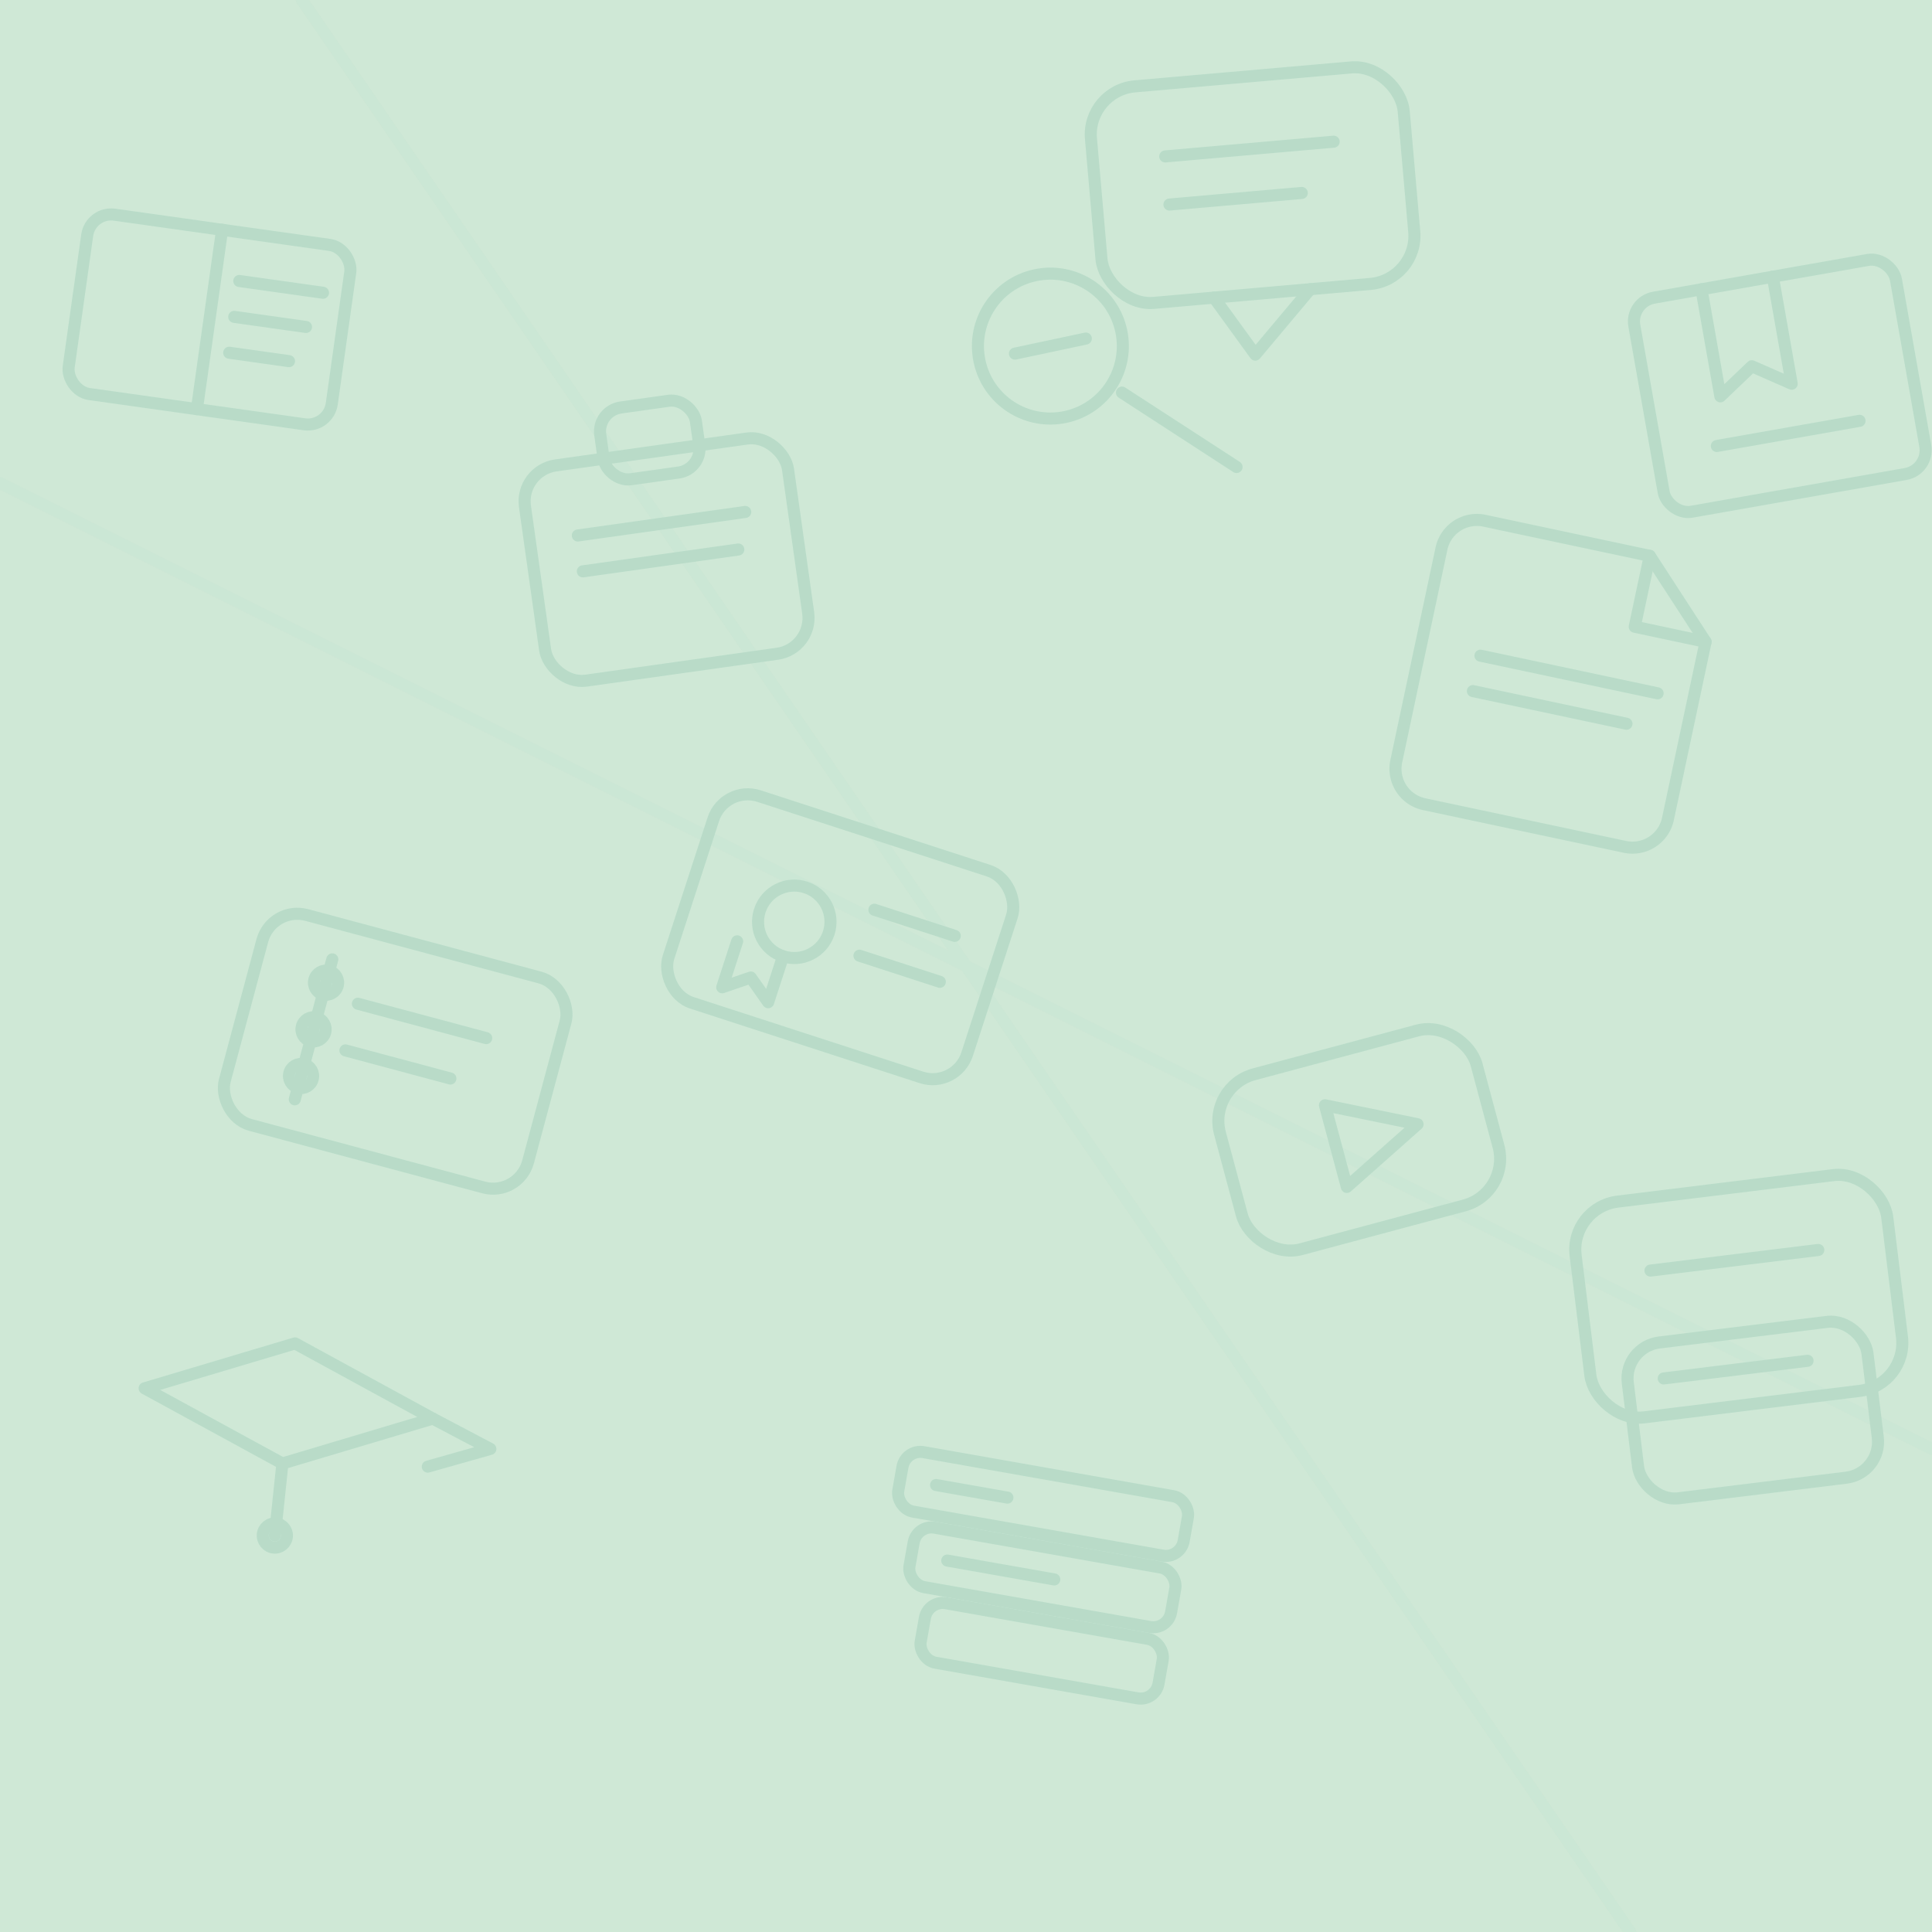 <!-- studystack-bg.svg -->
<svg xmlns="http://www.w3.org/2000/svg" width="320" height="320" viewBox="0 0 320 320">
  <!-- set your page color here (matches your mock: #CFE8D6) -->
  <rect width="320" height="320" fill="#CFE8D6"/>

  <!-- pattern strokes (soft green) - sporadic placement -->
  <g fill="none" stroke="#9DCDB9" stroke-width="2" stroke-linecap="round" stroke-linejoin="round" opacity=".45">
    <!-- book -->
    <g transform="translate(15 35) rotate(8)">
      <rect x="0" y="0" rx="4" ry="4" width="44" height="30"/>
      <line x1="22" y1="0" x2="22" y2="30"/>
      <line x1="26" y1="8" x2="40" y2="8"/>
      <line x1="26" y1="14" x2="38" y2="14"/>
      <line x1="26" y1="20" x2="36" y2="20"/>
    </g>
    <!-- chat bubble -->
    <g transform="translate(180 15) rotate(-5)">
      <rect x="0" y="0" rx="8" ry="8" width="52" height="36"/>
      <path d="M18 36 l6 10 l10 -10" />
      <line x1="12" y1="12" x2="40" y2="12"/>
      <line x1="12" y1="20" x2="34" y2="20"/>
    </g>
    <!-- document -->
    <g transform="translate(240 85) rotate(12)">
      <path d="M0 6 a6 6 0 0 1 6 -6 h28 l12 12 v30 a6 6 0 0 1 -6 6 h-34 a6 6 0 0 1 -6 -6z"/>
      <path d="M34 0 v12 h12"/>
      <line x1="10" y1="22" x2="40" y2="22"/>
      <line x1="10" y1="28" x2="36" y2="28"/>
    </g>
    <!-- clipboard -->
    <g transform="translate(85 70) rotate(-8)">
      <rect x="0" y="8" rx="6" ry="6" width="44" height="36"/>
      <rect x="14" y="0" rx="4" ry="4" width="16" height="12"/>
      <line x1="8" y1="20" x2="36" y2="20"/>
      <line x1="8" y1="26" x2="34" y2="26"/>
    </g>

    <!-- notebook / rings -->
    <g transform="translate(45 150) rotate(15)">
      <rect x="0" y="0" rx="6" ry="6" width="52" height="36"/>
      <line x1="12" y1="6" x2="12" y2="30"/>
      <circle cx="12" cy="10" r="2"/><circle cx="12" cy="18" r="2"/><circle cx="12" cy="26" r="2"/>
      <line x1="18" y1="12" x2="40" y2="12"/>
      <line x1="18" y1="20" x2="36" y2="20"/>
    </g>
    <!-- magnifying glass -->
    <g transform="translate(155 45) rotate(-12)">
      <circle cx="16" cy="16" r="12"/>
      <line x1="26" y1="26" x2="42" y2="42"/>
      <line x1="10" y1="16" x2="22" y2="16"/>
    </g>
    <!-- graduation cap -->
    <g transform="translate(25 220) rotate(6)">
      <polygon points="24,0 0,10 24,20 48,10 24,0"/>
      <line x1="24" y1="20" x2="24" y2="32"/>
      <circle cx="24" cy="32" r="2"/>
      <path d="M48 10 l10 4 l-10 4"/>
    </g>
    <!-- play/card -->
    <g transform="translate(200 180) rotate(-15)">
      <rect x="0" y="0" rx="8" ry="8" width="44" height="30"/>
      <polygon points="18,8 32,15 18,22"/>
    </g>

    <!-- stacked books -->
    <g transform="translate(150 240) rotate(10)">
      <rect x="0" y="0" rx="3" ry="3" width="48" height="10"/>
      <rect x="4" y="12" rx="3" ry="3" width="44" height="10"/>
      <rect x="8" y="24" rx="3" ry="3" width="40" height="10"/>
      <line x1="6" y1="5" x2="18" y2="5"/><line x1="10" y1="17" x2="28" y2="17"/>
    </g>
    <!-- message threads -->
    <g transform="translate(260 200) rotate(-7)">
      <rect x="0" y="0" rx="8" ry="8" width="52" height="36"/>
      <rect x="6" y="24" rx="6" ry="6" width="40" height="26"/>
      <line x1="12" y1="12" x2="40" y2="12"/>
      <line x1="12" y1="30" x2="36" y2="30"/>
    </g>
    <!-- certificate -->
    <g transform="translate(120 130) rotate(18)">
      <rect x="0" y="0" rx="6" ry="6" width="52" height="36"/>
      <circle cx="18" cy="18" r="6"/>
      <path d="M18 24 v8 l-4 -3 -4 3 v-8"/>
      <line x1="30" y1="12" x2="44" y2="12"/>
      <line x1="30" y1="20" x2="44" y2="20"/>
    </g>
    <!-- bookmark/doc -->
    <g transform="translate(270 50) rotate(-10)">
      <rect x="0" y="0" rx="4" ry="4" width="44" height="36"/>
      <path d="M12 0 v18 l6 -4 6 4 v-18"/>
      <line x1="10" y1="26" x2="34" y2="26"/>
    </g>

    <!-- faint diagonals to help the tile feel organic -->
    <g opacity=".15">
      <line x1="50" y1="0" x2="270" y2="320"/>
      <line x1="0" y1="80" x2="320" y2="240"/>
    </g>
  </g>
</svg>